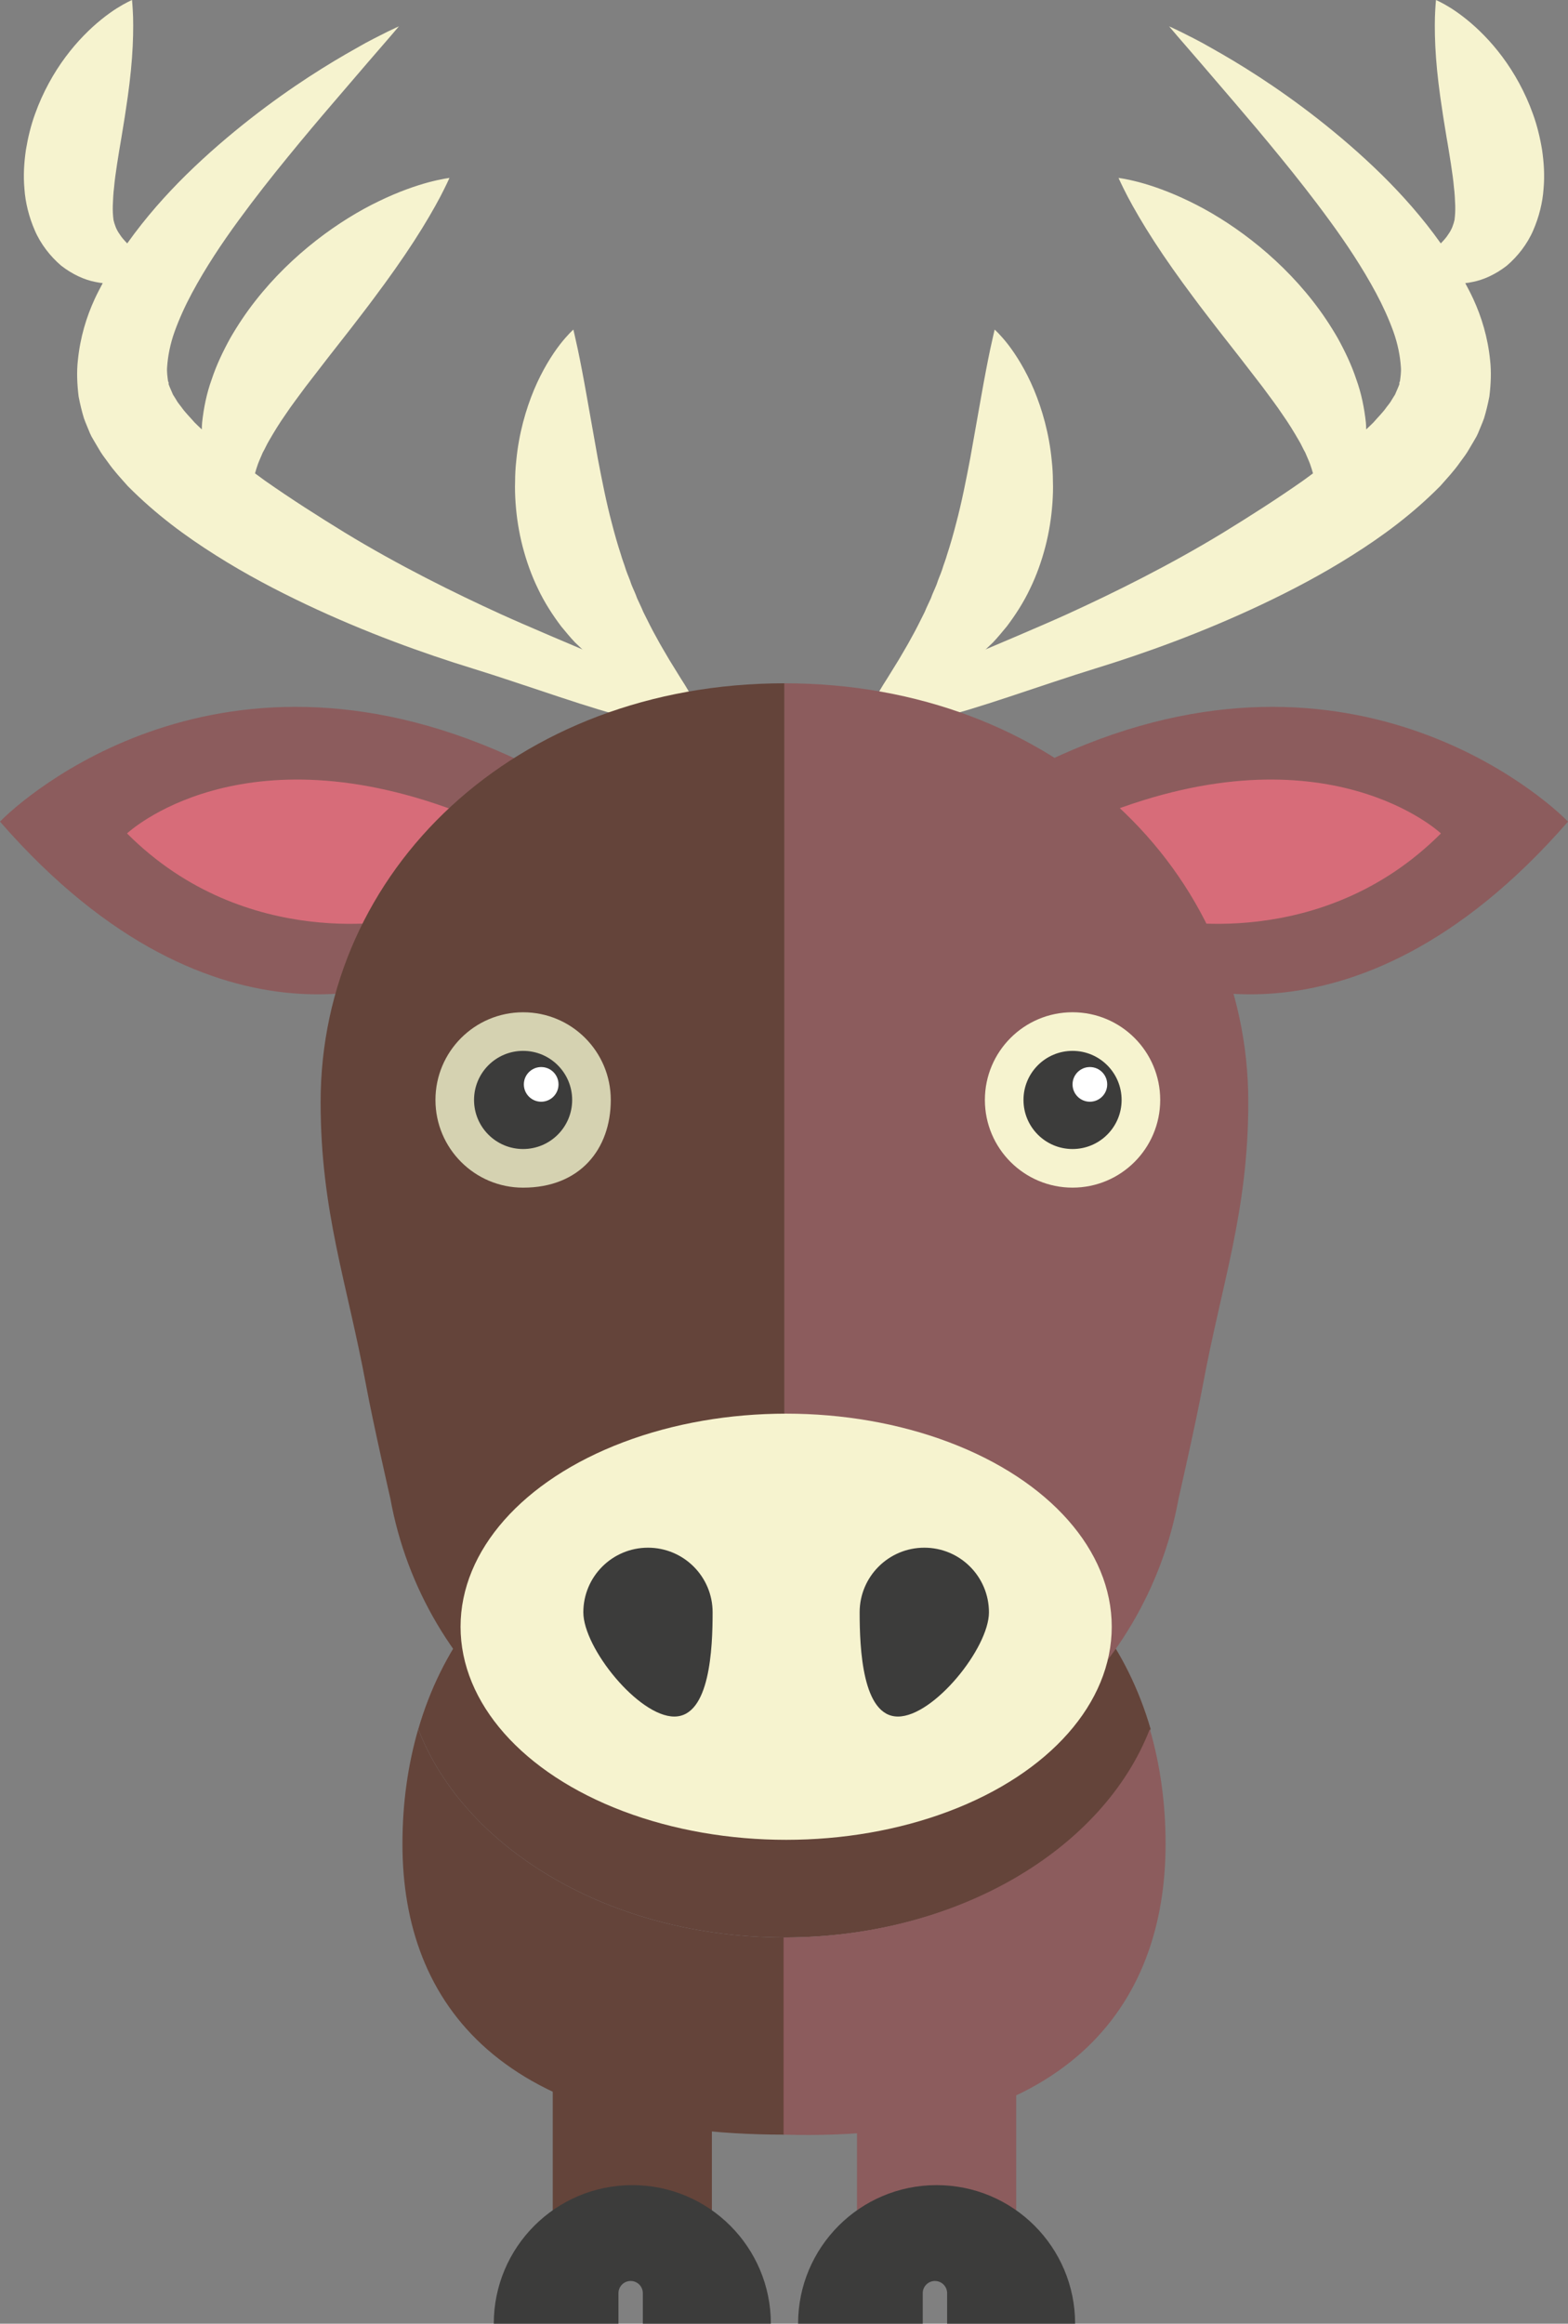 <?xml version="1.0" encoding="utf-8"?>
<!-- Generator: Adobe Illustrator 16.0.0, SVG Export Plug-In . SVG Version: 6.00 Build 0)  -->
<!DOCTYPE svg PUBLIC "-//W3C//DTD SVG 1.1//EN" "http://www.w3.org/Graphics/SVG/1.1/DTD/svg11.dtd">
<svg version="1.1" id="Layer_1" xmlns="http://www.w3.org/2000/svg" xmlns:xlink="http://www.w3.org/1999/xlink" x="0px" y="0px"
	 width="118.986px" height="176.266px" viewBox="0 0 118.986 176.266" style="enable-background:new 0 0 118.986 176.266;"
	 xml:space="preserve">
<rect x="0" y="0" width="118.986" height="176.266" fill="#808080" stroke="none"/>
<g>
	<g>
		<g>
			<path style="fill:#F6F3CF;" d="M37.994,46.583c-3.527-1.608-7.777-3.713-11.826-6.179c-2.016-1.238-4.066-2.543-6.041-3.928
				c-0.26-0.187-0.518-0.379-0.775-0.568c0.064-0.23,0.131-0.461,0.217-0.695c0.105-0.291,0.254-0.598,0.373-0.891
				c0.182-0.309,0.299-0.613,0.492-0.926c0.367-0.632,0.758-1.282,1.24-1.964c0.451-0.681,0.992-1.379,1.52-2.102
				c0.563-0.728,1.133-1.467,1.703-2.206c0.592-0.757,1.186-1.515,1.768-2.26c0.582-0.764,1.174-1.515,1.729-2.27
				c1.123-1.499,2.16-2.966,3.018-4.294c0.859-1.325,1.541-2.511,2-3.381c0.455-0.874,0.695-1.421,0.695-1.421
				s-0.594,0.07-1.564,0.324c-0.965,0.258-2.297,0.713-3.785,1.436c-2.98,1.428-6.58,3.989-9.371,7.552
				c-0.697,0.886-1.338,1.841-1.908,2.829c-0.557,1.01-1.051,2.042-1.412,3.132c-0.387,1.062-0.613,2.199-0.729,3.284
				c-0.016,0.172-0.02,0.346-0.025,0.519c-0.184-0.179-0.381-0.354-0.555-0.535c-0.334-0.391-0.729-0.771-0.988-1.153
				c-0.146-0.189-0.307-0.379-0.398-0.559l-0.168-0.27l-0.074-0.115c-0.115-0.272-0.268-0.603-0.338-0.809
				c0.016-0.083,0-0.148-0.041-0.218c-0.037-0.31-0.102-0.678-0.068-1.081c0.053-0.805,0.227-1.733,0.574-2.698
				c0.348-0.96,0.789-1.935,1.307-2.899c1.031-1.924,2.268-3.783,3.531-5.508c1.262-1.73,2.541-3.347,3.752-4.829
				c1.211-1.486,2.355-2.838,3.383-4.037c1.033-1.205,1.934-2.256,2.676-3.121c0.754-0.87,1.346-1.554,1.748-2.02
				C30.055,2.252,30.27,2,30.27,2s-0.307,0.13-0.865,0.405c-0.551,0.283-1.383,0.675-2.381,1.259
				c-2.025,1.133-4.854,2.866-8.008,5.33c-1.576,1.234-3.238,2.646-4.904,4.282c-1.521,1.503-3.047,3.202-4.457,5.187
				c-0.213-0.219-0.42-0.442-0.572-0.691c-0.264-0.359-0.393-0.756-0.471-1.088c-0.045-0.369-0.064-0.68-0.053-1.087
				c0.02-0.412,0.029-0.857,0.1-1.412c0.043-0.53,0.137-1.141,0.229-1.77c0.105-0.638,0.201-1.3,0.326-1.981
				c0.104-0.68,0.232-1.371,0.328-2.061c0.215-1.377,0.383-2.741,0.473-3.969c0.092-1.227,0.105-2.316,0.084-3.112
				C10.068,0.494,10.018,0,10.018,0S9.559,0.193,8.865,0.628C8.18,1.065,7.273,1.751,6.354,2.7C5.43,3.648,4.49,4.859,3.705,6.311
				C3.311,7.039,2.953,7.82,2.654,8.662c-0.303,0.835-0.527,1.742-0.684,2.683c-0.139,0.952-0.211,1.94-0.115,2.985
				c0.068,1.021,0.338,2.12,0.783,3.142c0.443,1.037,1.186,1.985,2.006,2.682c0.861,0.669,1.775,1.077,2.596,1.234
				c0.191,0.042,0.375,0.069,0.555,0.089c-0.207,0.397-0.418,0.786-0.611,1.207c-0.619,1.345-1.098,2.896-1.273,4.633
				c-0.1,0.871-0.063,1.785,0.053,2.752c0.107,0.556,0.24,1.117,0.406,1.662c0.141,0.391,0.25,0.622,0.377,0.941l0.047,0.112
				l0.021,0.057c0.25,0.53,0.082,0.167,0.143,0.295l0.02,0.035l0.164,0.282l0.332,0.563c0.219,0.391,0.463,0.709,0.707,1.037
				c0.479,0.687,1,1.233,1.516,1.82c2.131,2.15,4.391,3.809,6.68,5.25c2.283,1.447,4.594,2.655,6.857,3.729
				c4.529,2.141,8.883,3.705,12.664,4.868c3.781,1.16,9.521,3.26,11.795,3.695l4.719-1.721
				C52.41,52.696,41.523,48.191,37.994,46.583z"/>
			<path style="fill:#F6F3CF;" d="M51.625,51.406c-0.234-0.38-0.518-0.841-0.846-1.371c-0.301-0.527-0.648-1.081-0.973-1.697
				c-0.342-0.601-0.66-1.259-0.992-1.921c-0.141-0.351-0.311-0.685-0.467-1.03c-0.125-0.368-0.299-0.706-0.441-1.068
				c-0.115-0.379-0.285-0.727-0.412-1.104c-0.111-0.386-0.268-0.747-0.375-1.14c-0.252-0.765-0.477-1.557-0.684-2.362
				c-0.428-1.604-0.758-3.291-1.072-4.937c-0.307-1.719-0.59-3.322-0.834-4.697c-0.254-1.437-0.496-2.696-0.689-3.607
				C43.643,25.559,43.508,25,43.508,25s-0.432,0.381-1.029,1.147c-0.588,0.767-1.326,1.924-1.955,3.421
				c-0.623,1.495-1.154,3.331-1.348,5.38c-0.057,0.513-0.088,1.035-0.088,1.569c-0.02,0.533-0.002,1.076,0.035,1.624
				c0.076,1.096,0.25,2.215,0.535,3.317c0.287,1.102,0.672,2.19,1.172,3.215c0.486,1.027,1.104,1.98,1.758,2.846
				c0.35,0.42,0.686,0.834,1.045,1.211c0.383,0.36,0.742,0.718,1.115,1.039c0.396,0.302,0.773,0.595,1.15,0.857
				c0.387,0.254,0.775,0.474,1.145,0.68c0.744,0.404,1.475,0.679,2.113,0.894c0.664,0.181,1.225,0.335,1.715,0.394
				c0.98,0.115,1.539,0.103,1.539,0.103S52.125,52.177,51.625,51.406z"/>
		</g>
		<g>
			<path style="fill:#F6F3CF;" d="M80.992,46.583c3.527-1.608,7.777-3.713,11.826-6.179c2.016-1.238,4.066-2.543,6.041-3.928
				c0.26-0.187,0.518-0.379,0.775-0.568c-0.064-0.23-0.131-0.461-0.217-0.695c-0.105-0.291-0.254-0.598-0.373-0.891
				c-0.182-0.309-0.299-0.613-0.492-0.926c-0.367-0.632-0.758-1.282-1.24-1.964c-0.451-0.681-0.992-1.379-1.52-2.102
				c-0.563-0.728-1.133-1.467-1.703-2.206c-0.592-0.757-1.186-1.515-1.768-2.26c-0.582-0.764-1.174-1.515-1.729-2.27
				c-1.123-1.499-2.16-2.966-3.018-4.294c-0.859-1.325-1.541-2.511-2-3.381c-0.455-0.874-0.695-1.421-0.695-1.421
				s0.594,0.07,1.564,0.324c0.965,0.258,2.297,0.713,3.785,1.436c2.98,1.428,6.58,3.989,9.371,7.552
				c0.697,0.886,1.338,1.841,1.908,2.829c0.557,1.01,1.051,2.042,1.412,3.132c0.387,1.062,0.613,2.199,0.729,3.284
				c0.016,0.172,0.02,0.346,0.025,0.519c0.184-0.179,0.381-0.354,0.555-0.535c0.334-0.391,0.729-0.771,0.988-1.153
				c0.146-0.189,0.307-0.379,0.398-0.559l0.168-0.27l0.074-0.115c0.115-0.272,0.268-0.603,0.338-0.809
				c-0.016-0.083,0-0.148,0.041-0.218c0.037-0.31,0.102-0.678,0.068-1.081c-0.053-0.805-0.227-1.733-0.574-2.698
				c-0.348-0.96-0.789-1.935-1.307-2.899c-1.031-1.924-2.268-3.783-3.531-5.508c-1.262-1.73-2.541-3.347-3.752-4.829
				c-1.211-1.486-2.355-2.838-3.383-4.037c-1.033-1.205-1.934-2.256-2.676-3.121c-0.754-0.87-1.346-1.554-1.748-2.02
				C88.932,2.252,88.717,2,88.717,2s0.307,0.13,0.865,0.405c0.551,0.283,1.383,0.675,2.381,1.259
				c2.025,1.133,4.854,2.866,8.008,5.33c1.576,1.234,3.238,2.646,4.904,4.282c1.521,1.503,3.047,3.202,4.457,5.187
				c0.213-0.219,0.42-0.442,0.572-0.691c0.264-0.359,0.393-0.756,0.471-1.088c0.045-0.369,0.064-0.68,0.053-1.087
				c-0.02-0.412-0.029-0.857-0.1-1.412c-0.043-0.53-0.137-1.141-0.229-1.77c-0.105-0.638-0.201-1.3-0.326-1.981
				c-0.104-0.68-0.232-1.371-0.328-2.061c-0.215-1.377-0.383-2.741-0.473-3.969c-0.092-1.227-0.105-2.316-0.084-3.112
				c0.029-0.798,0.08-1.292,0.08-1.292s0.459,0.193,1.152,0.628c0.686,0.438,1.592,1.123,2.512,2.072
				c0.924,0.948,1.863,2.159,2.648,3.61c0.395,0.729,0.752,1.51,1.051,2.352c0.303,0.835,0.527,1.742,0.684,2.683
				c0.139,0.952,0.211,1.94,0.115,2.985c-0.068,1.021-0.338,2.12-0.783,3.142c-0.443,1.037-1.186,1.985-2.006,2.682
				c-0.861,0.669-1.775,1.077-2.596,1.234c-0.191,0.042-0.375,0.069-0.555,0.089c0.207,0.397,0.418,0.786,0.611,1.207
				c0.619,1.345,1.098,2.896,1.273,4.633c0.1,0.871,0.063,1.785-0.053,2.752c-0.107,0.556-0.24,1.117-0.406,1.662
				c-0.141,0.391-0.25,0.622-0.377,0.941l-0.047,0.112l-0.021,0.057c-0.25,0.53-0.082,0.167-0.143,0.295l-0.02,0.035l-0.164,0.282
				l-0.332,0.563c-0.219,0.391-0.463,0.709-0.707,1.037c-0.479,0.687-1,1.233-1.516,1.82c-2.131,2.15-4.391,3.809-6.68,5.25
				c-2.283,1.447-4.594,2.655-6.857,3.729c-4.529,2.141-8.883,3.705-12.664,4.868c-3.781,1.16-9.521,3.26-11.795,3.695l-4.719-1.721
				C66.576,52.696,77.463,48.191,80.992,46.583z"/>
			<path style="fill:#F6F3CF;" d="M67.361,51.406c0.234-0.38,0.518-0.841,0.846-1.371c0.301-0.527,0.648-1.081,0.973-1.697
				c0.342-0.601,0.66-1.259,0.992-1.921c0.141-0.351,0.311-0.685,0.467-1.03c0.125-0.368,0.299-0.706,0.441-1.068
				c0.115-0.379,0.285-0.727,0.412-1.104c0.111-0.386,0.268-0.747,0.375-1.14c0.252-0.765,0.477-1.557,0.684-2.362
				c0.428-1.604,0.758-3.291,1.072-4.937c0.307-1.719,0.59-3.322,0.834-4.697c0.254-1.437,0.496-2.696,0.689-3.607
				C75.344,25.559,75.479,25,75.479,25s0.432,0.381,1.029,1.147c0.588,0.767,1.326,1.924,1.955,3.421
				c0.623,1.495,1.154,3.331,1.348,5.38c0.057,0.513,0.088,1.035,0.088,1.569c0.02,0.533,0.002,1.076-0.035,1.624
				c-0.076,1.096-0.25,2.215-0.535,3.317c-0.287,1.102-0.672,2.19-1.172,3.215c-0.486,1.027-1.104,1.98-1.758,2.846
				c-0.35,0.42-0.686,0.834-1.045,1.211c-0.383,0.36-0.742,0.718-1.115,1.039c-0.396,0.302-0.773,0.595-1.15,0.857
				c-0.387,0.254-0.775,0.474-1.145,0.68c-0.744,0.404-1.475,0.679-2.113,0.894c-0.664,0.181-1.225,0.335-1.715,0.394
				c-0.98,0.115-1.539,0.103-1.539,0.103S66.861,52.177,67.361,51.406z"/>
		</g>
	</g>
	<g>
		<g>
			<g>
				<g style="opacity:0.39;">
					<g>
						<path style="fill:#C6CCD6;" d="M59.529,146.97c13.154,0,24.246-6.671,27.791-15.805
							c-3.545-12.214-14.637-18.889-27.791-18.889c-13.158,0-24.25,6.675-27.791,18.889C35.279,140.299,46.371,146.97,59.529,146.97
							z"/>
					</g>
				</g>
				<g>
					<g>
						<path style="fill:#64443A;" d="M59.529,146.97c13.154,0,24.246-6.671,27.791-15.805
							c-3.545-12.214-14.637-18.889-27.791-18.889c-13.158,0-24.25,6.675-27.791,18.889C35.279,140.299,46.371,146.97,59.529,146.97
							z"/>
					</g>
				</g>
				<g>
					<g>
						<path style="fill:#64443A;" d="M31.738,131.165c-0.77,2.65-1.199,5.551-1.199,8.713c0,12.177,7.527,22.048,28.99,22.048
							V146.97C46.371,146.97,35.279,140.299,31.738,131.165z"/>
					</g>
				</g>
				<g>
					<g>
						<path style="fill:#8C5C5D;" d="M87.252,131.165c0.77,2.65,1.197,5.551,1.197,8.713c0,12.177-7.361,22.666-28.988,22.048
							V146.97C72.617,146.97,83.709,140.299,87.252,131.165z"/>
					</g>
				</g>
			</g>
		</g>
		<g>
			<g>
				<g>
					<rect x="41.945" y="154.217" style="fill:#64443A;" width="12.076" height="16.652"/>
				</g>
			</g>
			<g>
				<g>
					<rect x="65.035" y="154.217" style="fill:#8C5C5D;" width="12.078" height="16.652"/>
				</g>
			</g>
			<g>
				<g>
					<g>
						<path style="fill:#3C3C3B;" d="M47.857,173.026c0.51,0,0.924,0.415,0.924,0.927v2.313h9.715
							c0-5.806-4.707-10.511-10.514-10.511c-5.805,0-10.512,4.705-10.512,10.511h9.461v-2.313
							C46.932,173.441,47.344,173.026,47.857,173.026z"/>
					</g>
				</g>
			</g>
			<g>
				<g>
					<g>
						<path style="fill:#3C3C3B;" d="M70.943,173.026c0.514,0,0.928,0.415,0.928,0.927v2.313h9.713
							c0-5.806-4.705-10.511-10.512-10.511c-5.805,0-10.51,4.705-10.51,10.511h9.459v-2.313
							C70.021,173.441,70.434,173.026,70.943,173.026z"/>
					</g>
				</g>
			</g>
		</g>
	</g>
	<g>
		<g>
			<g>
				<g>
					<g>
						<path style="fill:#8C5C5D;" d="M31.668,73.971c0,0-14.961,7.525-31.668-11.646c1.676-1.739,16.92-15.459,39.682-4.499
							L31.668,73.971z"/>
					</g>
				</g>
				<g>
					<g>
						<path style="fill:#D76C79;" d="M30.584,69.733c0,0-11.84,2.611-20.945-6.512c0,0,8.662-8.173,25.727-1.405L30.584,69.733z"/>
					</g>
				</g>
			</g>
			<g>
				<g>
					<g>
						<g>
							<path style="fill:#8C5C5D;" d="M87.318,73.971c0,0,14.961,7.525,31.668-11.646c-1.678-1.739-16.922-15.459-39.684-4.499
								L87.318,73.971z"/>
						</g>
					</g>
					<g>
						<g>
							<path style="fill:#D76C79;" d="M88.4,69.733c0,0,11.84,2.611,20.943-6.512c0,0-8.662-8.173-25.723-1.405L88.4,69.733z"/>
						</g>
					</g>
				</g>
			</g>
		</g>
		<g>
			<g>
				<g>
					<path style="fill:#64443A;" d="M27.787,105.121c0.533,2.871,1.838,8.57,1.838,8.57c2.465,13.568,14.414,24.055,29.912,24.055
						V51.832c-20.465,0-35.207,14.222-35.207,31.764C24.33,91.914,26.328,97.246,27.787,105.121z"/>
				</g>
			</g>
			<g>
				<g>
					<g>
						<path style="fill:#8C5C5D;" d="M91.268,105.121c-0.531,2.871-1.836,8.57-1.836,8.57
							c-2.467,13.568-14.412,24.055-29.914,24.055V51.832c20.467,0,35.207,14.222,35.207,31.764
							C94.725,91.914,92.727,97.246,91.268,105.121z"/>
					</g>
				</g>
			</g>
		</g>
		<g>
			<g>
				<g>
					<path style="fill:#D5D2B1;" d="M46.348,83.438c0,3.725-2.332,6.654-6.652,6.654c-3.672,0-6.652-2.979-6.652-6.654
						c0-3.673,2.98-6.65,6.652-6.65C43.373,76.787,46.348,79.763,46.348,83.438z"/>
				</g>
			</g>
		</g>
		<g>
			<g>
				<g>
					<circle style="fill:#F6F3CF;" cx="81.389" cy="83.438" r="6.652"/>
				</g>
			</g>
		</g>
		<g>
			<g>
				<g>
					<circle style="fill:#3C3C3B;" cx="39.695" cy="83.438" r="3.723"/>
				</g>
			</g>
		</g>
		<g>
			<g>
				<g>
					<circle style="fill:#3C3C3B;" cx="81.389" cy="83.438" r="3.723"/>
				</g>
			</g>
		</g>
		<g>
			<g>
				<circle style="fill:#FFFFFF;" cx="41.067" cy="82.257" r="1.315"/>
			</g>
		</g>
		<g>
			<g>
				<circle style="fill:#FFFFFF;" cx="82.704" cy="82.257" r="1.315"/>
			</g>
		</g>
		<g>
			<g>
				<g>
					<ellipse style="fill:#F6F3CF;" cx="59.656" cy="123.398" rx="24.707" ry="16.164"/>
				</g>
			</g>
			<g>
				<g>
					<g>
						<path style="fill:#3C3C3B;" d="M54.076,122.306c0,2.708-0.195,7.905-2.908,7.905c-2.707,0-6.902-5.197-6.902-7.905
							c0-2.711,2.195-4.904,4.902-4.904C51.881,117.401,54.076,119.595,54.076,122.306z"/>
					</g>
				</g>
				<g>
					<g>
						<path style="fill:#3C3C3B;" d="M75.045,122.306c0,2.708-4.195,7.905-6.906,7.905c-2.707,0-2.906-5.197-2.906-7.905
							c0-2.711,2.199-4.904,4.906-4.904C72.85,117.401,75.045,119.595,75.045,122.306z"/>
					</g>
				</g>
			</g>
		</g>
	</g>
</g>
</svg>
